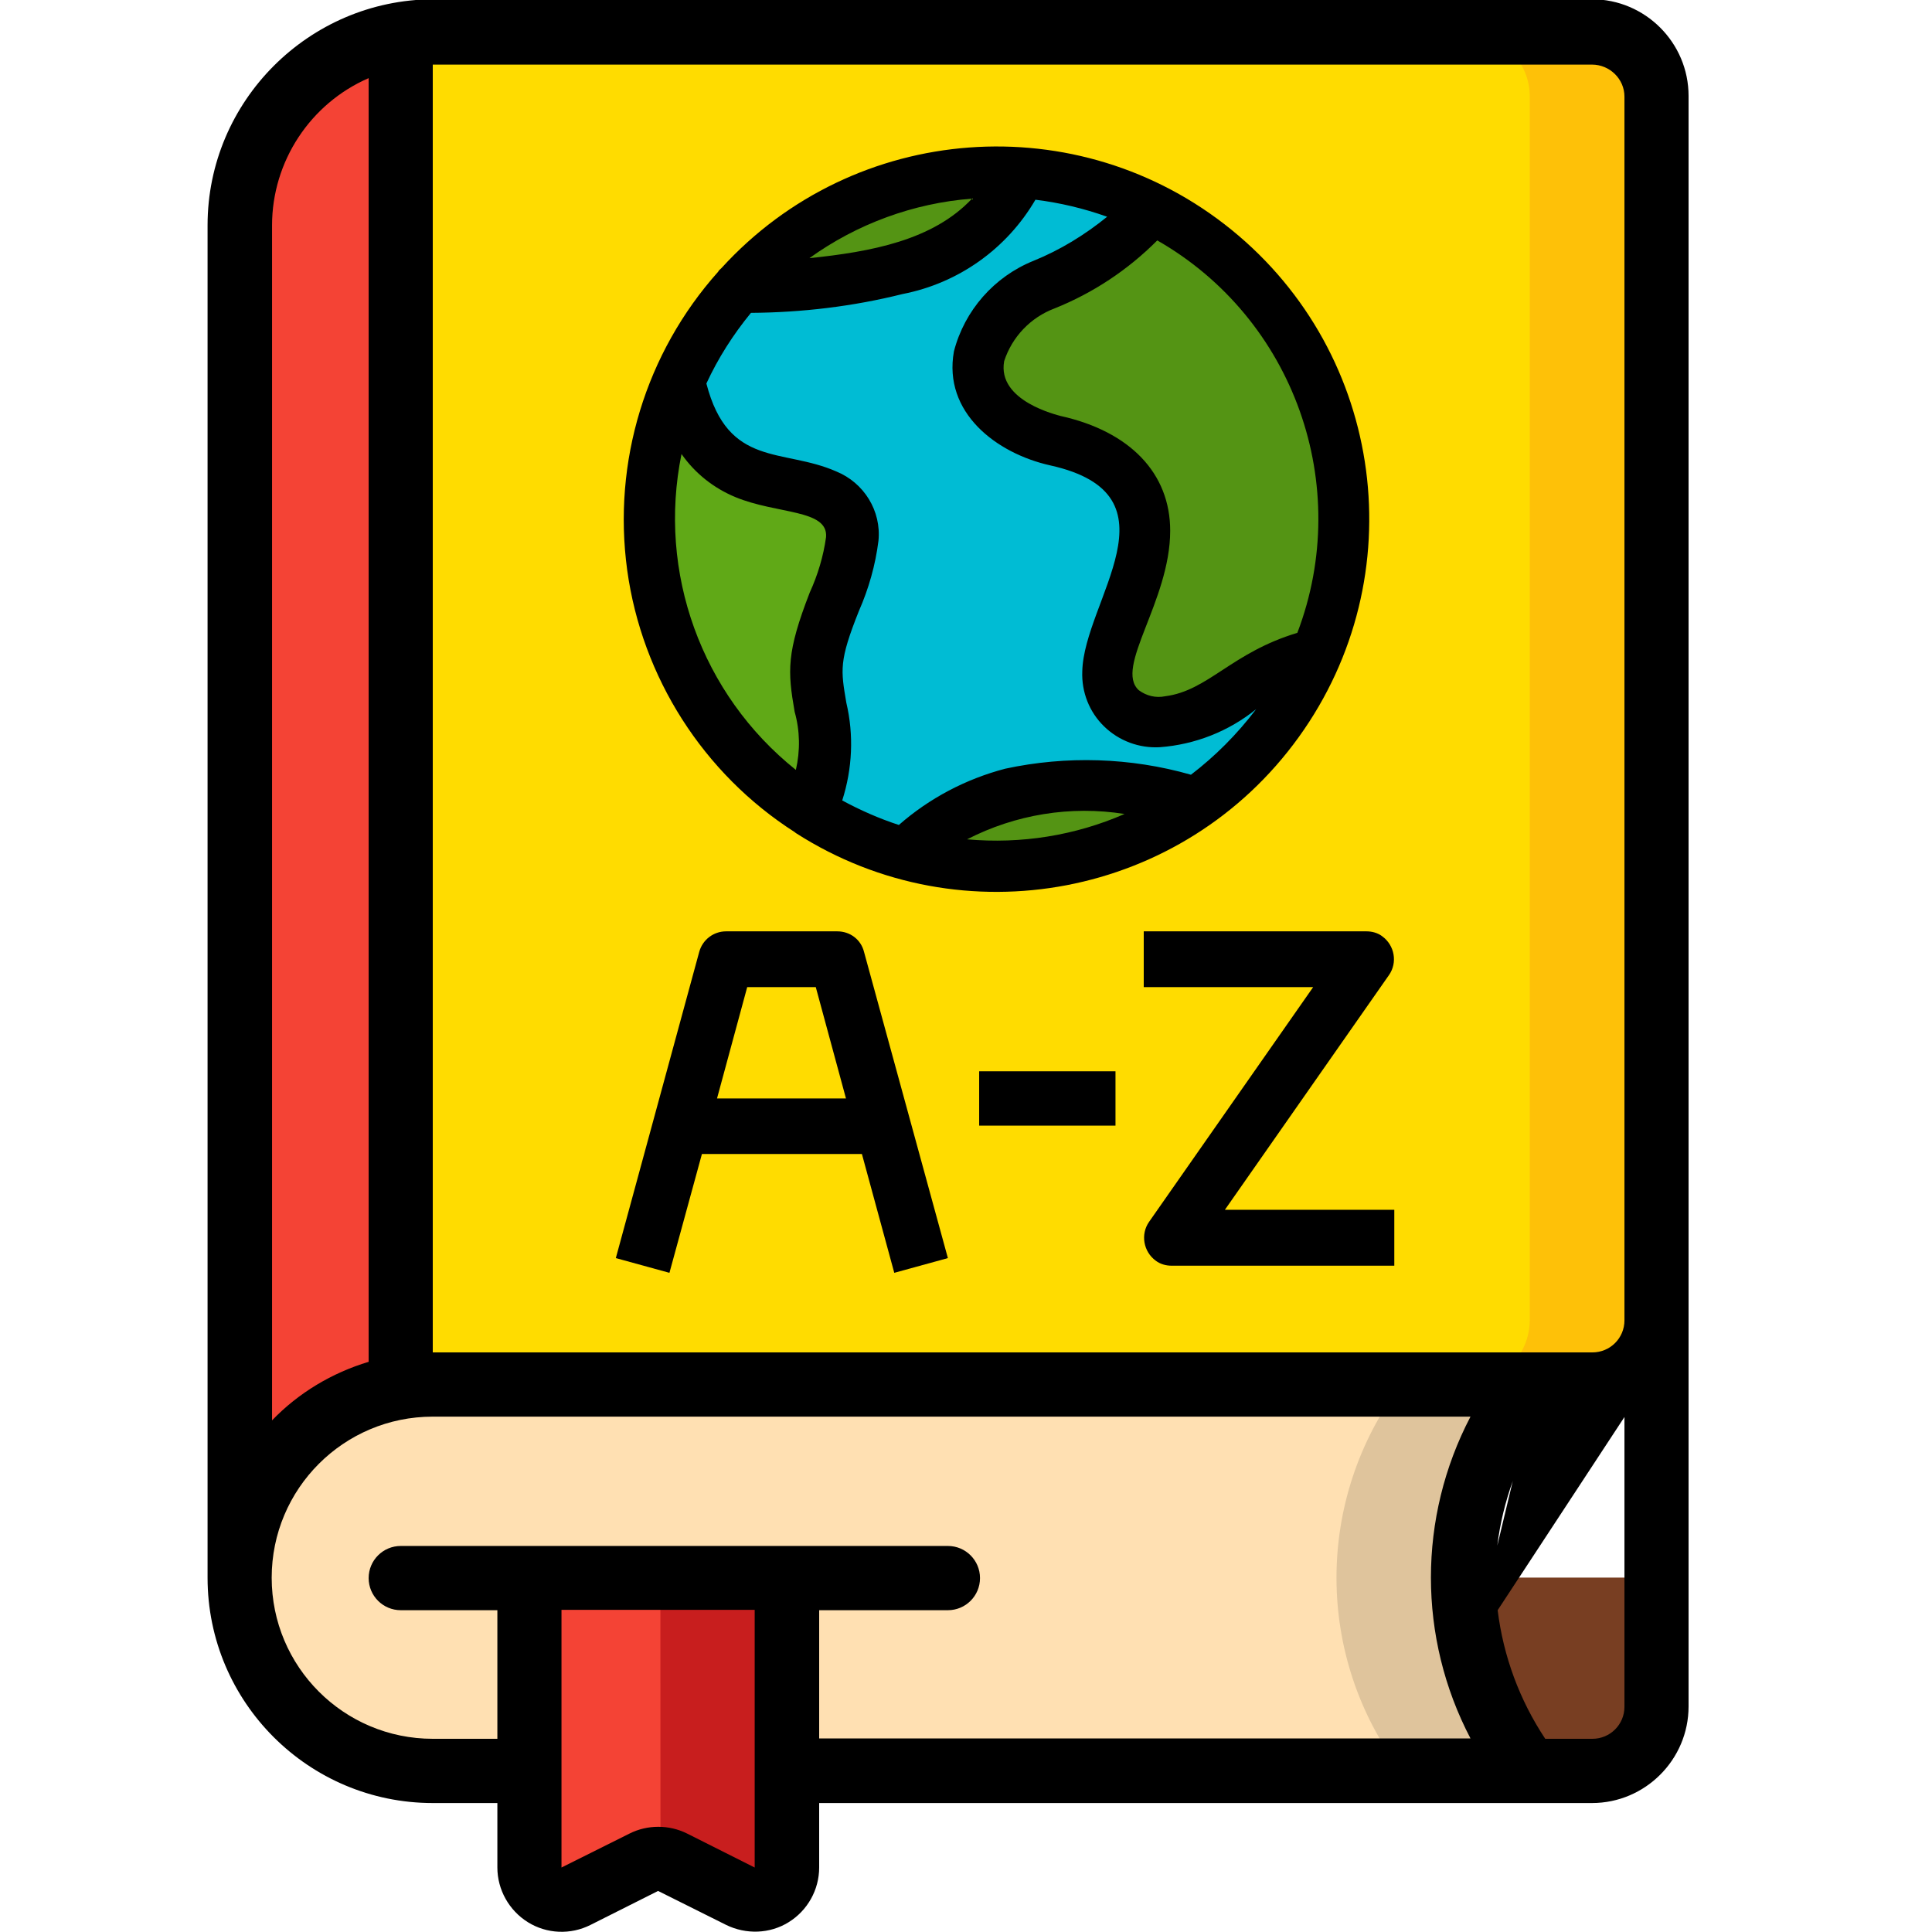 <svg width="16" height="16" viewBox="0 0 16 16" fill="none" xmlns="http://www.w3.org/2000/svg">
<g clip-path="url(#clip0)">
<path d="M13.469 0.8V10.935C13.469 11.228 13.228 11.466 12.934 11.469C2.534 11.469 3.253 11.46 3.069 11.494V0.291C3.256 0.256 2.503 0.266 12.934 0.266C13.228 0.269 13.469 0.506 13.469 0.8Z" fill="#FFDC00"/>
<path d="M13.469 0.8V10.934C13.469 11.228 13.228 11.466 12.934 11.469H12.134C12.428 11.469 12.666 11.228 12.669 10.934V0.8C12.669 0.506 12.428 0.269 12.134 0.266H12.934C13.228 0.269 13.469 0.506 13.469 0.8Z" fill="#FEC108"/>
<path d="M13.469 13.065V14.131C13.469 14.425 13.228 14.662 12.934 14.665H12.4C12.059 14.2 11.872 13.64 11.866 13.065H13.469Z" fill="#783E22"/>
<path d="M3.069 0.291V11.491C2.3 11.622 1.738 12.288 1.734 13.066V1.866C1.734 1.088 2.3 0.419 3.069 0.291Z" fill="#F44335"/>
<path d="M12.403 14.666C2.809 14.666 3.344 14.675 3.184 14.65C2.434 14.578 1.837 13.994 1.75 13.244C1.662 12.497 2.112 11.787 2.825 11.547C3.166 11.428 2.812 11.466 12.403 11.466C11.691 12.416 11.691 13.719 12.403 14.666Z" fill="#DFC49C"/>
<path d="M11.603 14.665C2.725 14.665 3.337 14.672 3.184 14.65C2.434 14.578 1.837 13.993 1.75 13.243C1.662 12.497 2.112 11.787 2.825 11.547C3.187 11.422 3.037 11.465 11.603 11.465C10.89 12.415 10.89 13.719 11.603 14.665Z" fill="#FFE0B2"/>
<path d="M10.994 5.522C10.772 6.044 10.409 6.491 9.947 6.819C9.428 6.647 8.872 6.622 8.337 6.738C7.991 6.831 7.669 7.01 7.409 7.256C7.125 7.178 6.856 7.06 6.606 6.903C6.653 6.753 6.687 6.603 6.712 6.45C6.722 6.228 6.7 6.003 6.653 5.788C6.603 5.328 6.919 4.969 6.956 4.525C7 4.044 6.378 4.097 6.028 3.953C5.712 3.8 5.494 3.497 5.447 3.147C5.575 2.853 5.75 2.581 5.966 2.341C6.425 2.347 6.884 2.294 7.331 2.185C7.812 2.094 8.216 1.781 8.416 1.341C8.812 1.366 9.2 1.472 9.556 1.647V1.65L9.553 1.653C9.303 1.95 8.981 2.178 8.622 2.316C7.847 2.675 7.837 3.478 8.719 3.672C9.128 3.763 9.494 3.991 9.497 4.45C9.497 4.925 9.181 5.3 9.172 5.685C9.169 5.819 9.228 5.947 9.334 6.031C9.441 6.116 9.578 6.144 9.706 6.113C10.178 6.044 10.403 5.65 10.994 5.522Z" fill="#00BCD4"/>
<path d="M6.684 5.784C6.731 6.209 6.831 6.265 6.641 6.9C5.378 6.106 4.888 4.512 5.481 3.144C5.528 3.494 5.744 3.797 6.063 3.95C6.413 4.094 7.031 4.04 6.991 4.522C6.95 4.969 6.634 5.325 6.684 5.784Z" fill="#60A917"/>
<path d="M8.416 1.341C8.216 1.781 7.812 2.094 7.334 2.181C6.888 2.291 6.428 2.344 5.969 2.338C6.588 1.647 7.487 1.278 8.416 1.341Z" fill="#549414"/>
<path d="M9.95 6.816C9.213 7.337 8.281 7.497 7.413 7.256C7.675 7.009 7.994 6.831 8.341 6.737C8.875 6.619 9.428 6.647 9.95 6.816Z" fill="#549414"/>
<path d="M11.231 4.351C11.231 4.754 11.15 5.151 10.994 5.522C10.738 5.588 10.494 5.701 10.278 5.857C9.672 6.313 9.156 6.107 9.169 5.682C9.175 5.297 9.494 4.926 9.494 4.447C9.491 3.988 9.125 3.76 8.716 3.669C7.834 3.476 7.841 2.672 8.619 2.313C8.866 2.21 9.1 2.072 9.306 1.901C9.397 1.822 9.478 1.738 9.553 1.647C10.578 2.163 11.225 3.207 11.231 4.351Z" fill="#549414"/>
<path d="M6.269 13.066V15.466C6.269 15.559 6.222 15.644 6.141 15.691C6.063 15.738 5.963 15.744 5.881 15.7L5.322 15.419C5.247 15.381 5.156 15.381 5.081 15.419L4.522 15.7C4.444 15.741 4.353 15.738 4.275 15.697C4.197 15.656 4.147 15.578 4.138 15.491C4.128 15.463 4.134 15.25 4.134 13.062L6.269 13.066Z" fill="#F44335"/>
<path d="M5.469 13.065C5.469 15.734 5.472 15.437 5.466 15.494L5.881 15.703C5.963 15.744 6.063 15.74 6.141 15.694C6.219 15.647 6.269 15.559 6.269 15.469V13.069L5.469 13.065Z" fill="#C81E1E"/>
<path d="M1.719 1.866V13.066C1.719 14.097 2.556 14.932 3.584 14.932H4.119V15.466C4.119 15.65 4.216 15.822 4.372 15.919C4.528 16.016 4.725 16.025 4.891 15.941L5.45 15.66L6.013 15.941C6.178 16.022 6.375 16.016 6.531 15.919C6.688 15.822 6.784 15.65 6.784 15.466V14.932H13.184C13.625 14.932 13.984 14.572 13.984 14.132C13.984 12.619 13.984 11.11 13.984 9.597V9.063C13.984 7.819 13.984 6.575 13.984 5.329V4.794C13.984 3.46 13.984 2.129 13.984 0.794C13.984 0.354 13.625 -0.006 13.184 -0.006H3.584C2.556 0 1.719 0.838 1.719 1.866ZM2.253 1.866C2.253 1.338 2.569 0.857 3.053 0.647V11.278C2.75 11.369 2.472 11.535 2.253 11.763V1.866ZM5.691 15.185C5.541 15.11 5.362 15.11 5.213 15.185L4.65 15.466V13.332H6.25V15.466L5.691 15.185ZM6.784 13.335H7.85C7.997 13.335 8.116 13.216 8.116 13.069C8.116 12.922 7.997 12.803 7.85 12.803H3.319C3.172 12.803 3.053 12.922 3.053 13.069C3.053 13.216 3.172 13.335 3.319 13.335H4.119V14.4H3.584C2.847 14.4 2.25 13.803 2.25 13.066C2.25 12.329 2.847 11.732 3.584 11.732H12.178C11.741 12.566 11.741 13.563 12.178 14.397H6.784V13.335ZM13.184 11.735C13.522 11.735 13.822 11.519 13.934 11.2L13.184 11.735ZM13.453 14.135C13.453 14.282 13.334 14.4 13.188 14.4H12.797C12.584 14.079 12.45 13.716 12.403 13.335L13.453 11.735V14.135ZM12.4 12.8C12.422 12.619 12.466 12.438 12.528 12.266L12.4 12.8ZM13.984 10.666V10.132V10.666ZM13.984 4.266V1.6V4.266ZM13.453 0.8V10.935C13.453 11.082 13.334 11.2 13.188 11.2H3.584V0.535H13.184C13.331 0.535 13.453 0.654 13.453 0.8Z" fill="black"/>
<path d="M6.581 6.891C6.584 6.895 6.591 6.898 6.594 6.901C7.972 7.782 9.8 7.432 10.756 6.104C11.713 4.776 11.469 2.935 10.2 1.904C8.931 0.873 7.078 1.01 5.975 2.22C5.966 2.229 5.953 2.238 5.947 2.251C5.347 2.923 5.072 3.826 5.194 4.72C5.316 5.61 5.825 6.407 6.581 6.891ZM5.644 3.76C5.756 3.92 5.909 4.041 6.088 4.116C6.434 4.26 6.859 4.216 6.841 4.448C6.819 4.607 6.772 4.763 6.706 4.907C6.513 5.404 6.522 5.557 6.581 5.895C6.625 6.051 6.628 6.216 6.591 6.376C5.809 5.751 5.444 4.741 5.644 3.76ZM8.009 6.951C8.409 6.745 8.866 6.67 9.313 6.741C8.903 6.92 8.456 6.991 8.009 6.951ZM9.863 6.416C9.363 6.273 8.831 6.257 8.325 6.366C8 6.451 7.697 6.61 7.444 6.832C7.281 6.779 7.125 6.71 6.975 6.629C7.059 6.366 7.072 6.088 7.009 5.82C6.963 5.548 6.947 5.476 7.113 5.06C7.194 4.876 7.25 4.679 7.275 4.479C7.3 4.232 7.156 3.998 6.925 3.904C6.484 3.71 6.031 3.876 5.85 3.176C5.947 2.966 6.072 2.77 6.219 2.591C6.641 2.588 7.063 2.538 7.475 2.435C7.938 2.345 8.338 2.06 8.575 1.654C8.778 1.679 8.975 1.726 9.169 1.795C8.984 1.945 8.781 2.07 8.559 2.16C8.234 2.291 7.988 2.57 7.9 2.91C7.809 3.416 8.25 3.754 8.697 3.854C9.8 4.098 8.975 4.976 8.963 5.56C8.956 5.732 9.022 5.898 9.144 6.016C9.266 6.135 9.434 6.198 9.606 6.188C9.897 6.166 10.175 6.057 10.403 5.873C10.244 6.082 10.063 6.263 9.863 6.416ZM6.703 2.138C7.097 1.854 7.566 1.682 8.05 1.645C7.725 1.991 7.213 2.085 6.703 2.138ZM10.744 5.241C10.2 5.404 10.006 5.72 9.65 5.766C9.572 5.782 9.494 5.763 9.431 5.716C9.225 5.529 9.691 4.979 9.691 4.395C9.691 3.92 9.359 3.573 8.784 3.445C8.763 3.438 8.256 3.323 8.316 2.991C8.381 2.791 8.534 2.629 8.734 2.554C9.053 2.426 9.341 2.235 9.584 1.991C10.716 2.638 11.209 4.02 10.744 5.241Z" fill="black"/>
<path d="M6.934 7.713H6.013C5.909 7.713 5.819 7.782 5.791 7.882L5.1 10.419L5.544 10.541L5.813 9.557H7.138L7.406 10.541L7.85 10.419L7.156 7.885C7.131 7.782 7.041 7.713 6.934 7.713ZM5.938 9.097L6.188 8.175H6.756L7.006 9.097H5.938Z" fill="black"/>
<path d="M11.503 8.075C11.575 7.972 11.55 7.829 11.447 7.754C11.409 7.725 11.362 7.713 11.316 7.713H9.472V8.175H10.875L9.516 10.119C9.444 10.222 9.469 10.366 9.572 10.441C9.609 10.469 9.656 10.482 9.703 10.482H11.547V10.019H10.144L11.503 8.075Z" fill="black"/>
<path d="M8.109 8.872H9.238V9.322H8.109V8.872Z" fill="black"/>
</g>
<defs>
<clipPath id="clip0">
<rect width="16" height="16" fill="white"/>
</clipPath>
</defs>
</svg>
